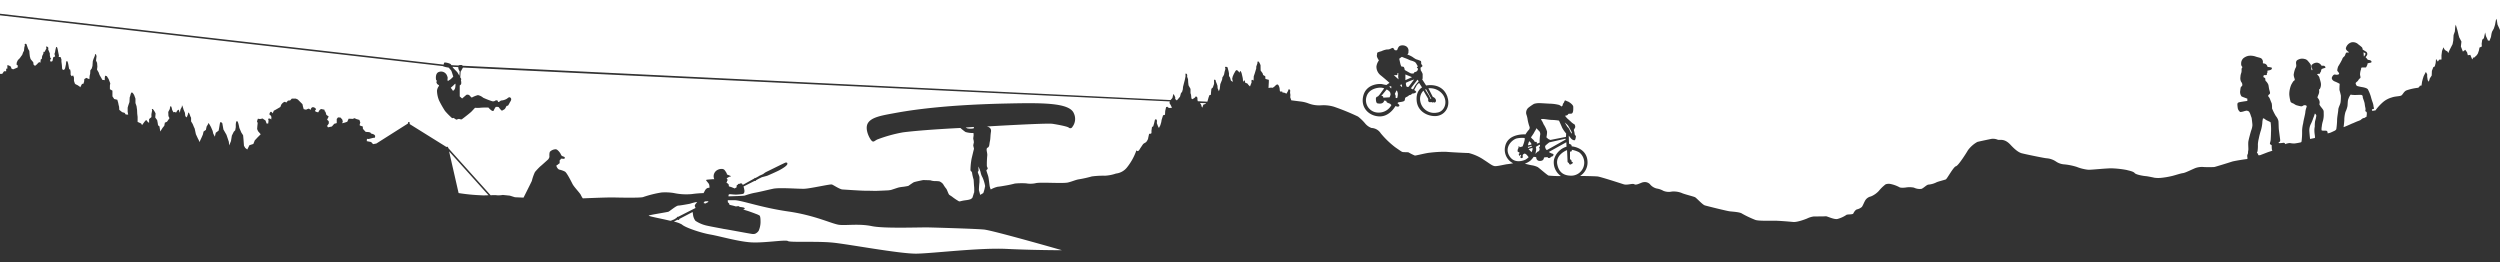 <svg id="Layer_1" data-name="Layer 1" xmlns="http://www.w3.org/2000/svg" xmlns:xlink="http://www.w3.org/1999/xlink" viewBox="0 0 811.16 85.02"><defs><clipPath id="clip-path"><polygon points="-0.91 112.03 812.3 112.03 812.3 -1.15 -0.91 -11.15 -0.91 112.03" style="fill:none"/></clipPath></defs><title>bsa-activity</title><g style="clip-path:url(#clip-path)"><path d="M158.52,63.36c-.77,0-1.61.08-2.43,0a60.6,60.6,0,0,1-7.29-.72L145.71,49.1Zm67.75,2.11a12.17,12.17,0,0,0-.77,1c-.21.32.2,1,.2,1l-5.64,2.87s0,0,0,0l-.2,0h0c-.24,0-.26.29-.26.29l-1,.65a.11.11,0,0,0-.08,0,.16.16,0,0,0-.09,0,3.1,3.1,0,0,1-.78.33l-.26,0c-3.1-.73-6.9-1.43-6.9-1.64s5.95-1.11,6.38-1.27,2.55-2,3.23-2,3.75-.59,3.75-.59a18.66,18.66,0,0,1,1.87-.51,5.41,5.41,0,0,1,.64-.07m3.46,0-.93.5-.63-.15.41-.54,1.13-.06c0,.14,0,.25,0,.25M316,41.19s0,.41-.12.47a5.47,5.47,0,0,1-2,0,3.85,3.85,0,0,1-.55-.28Zm0,21.34c0,.19-.49,1.63-.49,1.63a2.26,2.26,0,0,1-.59.47,6.35,6.35,0,0,1-1.47.32c-.41.07-.79.1-1.34.23s-.76.22-1,.12a18.83,18.83,0,0,1-2-1.33c-.25-.23-.83-.55-1.11-.77s-.7-1.66-1-2a10,10,0,0,1-1-1.47,3.07,3.07,0,0,0-1.22-.89,10.28,10.28,0,0,0-1.62-.09,5.06,5.06,0,0,1-1.31-.26l-2.3-.07s-2.72.55-3.06.72-1.79,1.19-1.79,1.19-1.1.21-1.44.25-1.19.13-1.7.26-2.46.82-2.59.82-.55.08-.55.08c-.25.05-4.39.2-4.39.2s-1.91-.06-3.36-.06-6.36-.35-7.29-.4-2.94-1.44-3.46-1.62-7,1.33-9,1.39-8-.46-10.12,0-4.63,1.1-6.07,1.33a24.85,24.85,0,0,0-3.07.87c-.52.12-3.49.21-5.3.26,0-.31.1-.6.1-.6a1.4,1.4,0,0,1,.36-.1h0c.22,0,1.32.13,2,.13a17.57,17.57,0,0,0,2.06-.19,1.52,1.52,0,0,0,.49-.22,1.85,1.85,0,0,0,.18-.85,8.27,8.27,0,0,0-.31-1.37l3.61-1.82a1.11,1.11,0,0,0,.28,0,.14.14,0,0,0,.15-.19l1.13-.63a1,1,0,0,0,.21-.07,3.76,3.76,0,0,1,.53-.28c.22-.08,1.57-.41,1.83-.51s3.07-1.34,3.89-1.78,2.5-1.41,2.59-2c.06-.39-.1-.48-.3-.48a1.35,1.35,0,0,0-.28,0c-.27.07-6.15,3-6.41,3.11a8,8,0,0,0-.85.61c-.21.11-1.05.48-1.16.53a1.65,1.65,0,0,0-.31.2l-1.09.59a.17.17,0,0,0-.13-.08h0c-.1,0-.17.19-.17.19L241,60a2.49,2.49,0,0,0-.18-.33.41.41,0,0,0-.25-.16l-.07,0a.16.16,0,0,1-.1,0l-.06,0h-.11a.44.44,0,0,0-.27.14.21.21,0,0,1-.13,0h-.21c-.11,0-.25.28-.28.33s-.23,0-.29.17a3.4,3.4,0,0,0-.05.63l-.64.36-.85-.35c-.23-.1-1-.32-1-.32a3.56,3.56,0,0,1-.06-.53c0-.15-.16-.22-.3-.36s-.37-.3-.42-.38a.15.15,0,0,1,0-.16l.09,0c.1,0,.07-.42.07-.42s.32,0,.2-.24-.34-.61-.34-.61h.1c.09,0,.42-.23.61-.31a1.71,1.71,0,0,1,.53-.19c.15,0,.24-.09.11-.16l-1.24-.52a1.75,1.75,0,0,0-.08-.38,7.57,7.57,0,0,0-.74-1.1,1.25,1.25,0,0,0-.9-.3H234a2.66,2.66,0,0,0-1.16.31A2.3,2.3,0,0,0,231.7,58l.05.15h-.08a4.85,4.85,0,0,0-.59,0c-.35.05-1.22.09-1.7.16s-.16.37-.06.48l.61.76a1.49,1.49,0,0,1,.23.64,2.77,2.77,0,0,0,.09.64,1.53,1.53,0,0,1-.43.13,1,1,0,0,0-.57.23,2,2,0,0,0-.58.74c-.06.12-.23.42-.39.73a33.09,33.09,0,0,0-3.8.31,19.37,19.37,0,0,1-5.9-.35,17.56,17.56,0,0,0-3.93-.17,35.24,35.24,0,0,0-6,1.5c-.87.29-7.35.18-9.43.12s-10.12.29-10.12.29a6.32,6.32,0,0,1-.64-1.1c-.29-.64-2.22-2.6-2.71-3.58s-1.86-3.67-2.44-4a7,7,0,0,0-1.81-.64c-.45-.09-.89-.83-.94-1.12a.35.35,0,0,1,.35-.44c.19,0,.19-.3.34-.3a.41.41,0,0,0,.34-.39V52l.3-.19s-.2-.44.68-.3.88-.49.34-.68-.73-.25-.93-.74-1-1.56-1.61-1.66a2.74,2.74,0,0,0-1.91.78c-.29.35-.19,1.72-.19,1.72a2.38,2.38,0,0,1-.44.83c-.25.19-2.26,2.05-2.5,2.2a21.86,21.86,0,0,0-1.76,1.86,15.62,15.62,0,0,0-1,2.84c0,.07-.21.45-.47,1l-.23.46c-.8,1.62-2,4-2,4L167.09,64l-1.67-.52-2.26-.23a8.22,8.22,0,0,1-1.79.12,8.92,8.92,0,0,0-2.16,0L145.41,48v-.19l-.18-.2-.41.06-11.88-7.4-.06-.65-.41-.06-.12.52-10.24,6.49-1.06.2-.64-.69L119,45.8l.06-.75.58.05,1.56-.4s.49.23.52-.46-1.21-.87-1.21-.87-.47-.35-.29-.35-.64-.17-.64-.17l-.93-.06-.75-.81-.17-.29v-.63l-1-.35,0-.41.18-.52-.29-.87-1-.29-.58-.28-.58.23-1.33-.06-.46,1-.87.29L111,40l.23-.53-.17-.69-.58-.64-.81-.05-.41.52,0,1.33-.82.23-.75.87-1.27.28-.29-.46.29-.4.29-.46-.06-.7-.52-.46.23-.46.29-.58-.75-.52-.29-1-.23-.17-.12-.52-1.1-.23-.46.34-.46.76-.81-.23-.23-.29.35-.52a1.24,1.24,0,0,0-1-.64c-.65,0-.75.87-.75.87l-.58-.41-.4.12-.52.23-.76-.17-.23-.81-.17-.81-.93-.93-.57-.58L96,32,94.67,32l-.52.58-.7.06-.63.69a.46.46,0,0,0-.64-.23,2.58,2.58,0,0,0-.93.87l-.29.75-1.5.87-.64.34-.34.87a1.28,1.28,0,0,0-.47-.52c-.26-.12-.62.48-.57.81a.43.43,0,0,0,.4.35l.23.52L88,38.8a.8.8,0,0,0-.69-.35c-.5,0-.17.64-.17.64l-.12,1h-.52l-.35-1-.63-.41-.29-.23-.87.17-.69-.11-.29.87.23.52-.12,1.16-.06.8.29.7.87,1-1,1-.93,1-.46,1.15-1.27.41-.7,1.39L79.57,48l-.41-.7L79,45.16l-.12-1.27L78.3,43l-.64-1.5s-.36-2.16-.75-2.2-.41,1.22-.41,1.22l0,.75-.18,1-.46.46L75.23,44l-.29,1.79-.58,1.39L74.25,46l-.76-2.25-1-1.74-.35-2s-.29-.38-.52-.4-.34.81-.34.81l-.18,1.1-.17.87-.93.69-.29,1.27-.52-1L69,42.5l-.52-1.22a13.36,13.36,0,0,0-.81-1.38c-.07,0-.11.29-.11.29l-.52.87-.24,1.09-.75.52-.23,1-.4.92-.7,1.51-.23-.64-.23-.4-.7-1.51-.4-1.85-.23-.46-.41-1L62,39.38V38.22l-.23-.46s-.39-1.24-.58-1.22-.17.41-.17.41L60.6,38.1l-.47-.4L60,36.6l-.46-1.1s-.34-1.28-.46-1.27-.06.4-.06.4l-.46.87s-.15.66-.2,1.11c-.07-.18-.15-.36-.15-.36L58,35.56l-.46.29-.46.75-.24-.29-.57.12-.41-.76s-.2-1.24-.46-1.21-.29.87-.29.87l-.52,1,.06,1.33.34.69-.81,1.16-.69.29-.18,1-.57.7L52,42.67,51.74,41l-.46-.35-.11-.75L51,39l-.63-.87.11-1.33s-.64-1.36-1-1.44-.12.46-.12.46l-.23,1.21V38l-.75.63v1.22L48,39.61l-.58-.7-.52.58-.81,1.1-.29-.52-1.15-.52V37.93l-.12-1-.06-1.27-.17-1.22-.35-1V32l-.4-1.1S43.1,30,42.78,30s-.52,1.11-.52,1.11l-.18.51L42,33.13l-.35,1-.23.81v1.33l.17.93-.81-.06-.34-.52-.81-.23-.93-.75-.06-1-.17-.64-.12-.64-.29-1-1-.23-.58-.87,0-1.85-.82-.46V27.75l.12-.7-.52-1.38-.58-.93a3.53,3.53,0,0,0-.46-.17c-.27-.09-.23,1.44-.23,1.44l-.81-.11-.23-.46-.64-1.1L32,23.47l-.52-.87.11-1L31.5,20.4l-.35-.75.17-1.39s-.11-.7-.34-.69-.18.46-.18.46l-.46,1.1-.23.69L30,21.39l-.23.81-.46.63-.06,1.1-.17.69L29,25.67l-.35-.12L28,25.26l-.64.41-.06.75-.23.75-.46.06-.58,1.1-.17-.23-.7-.47-.63-.29-.24-.23L24,26.24V25.15l-.28-.7-.47.29-.34-.52v-.87l-.12-.75-.35-.17-.11-.58-.12-.75s-.23-1.28-.46-1.28-.29.35-.29.35l-.06.7-.29,1.33-.35.52-.57-.23-.06-.58-.06-.81L20,20.52,19.93,20v-.75l-.29-.76-.58,0,.06-.52-.23-1.05s-.23-1.57-.47-1.67-.29.34-.29.34l-.17.7-.11.69-.18.52.23.81-.64.29-.05.29-.18.93-.57.23-.24-.58.41-.46-.29-.23-.17-.81v-.64L15.62,16s.29-.67-.35-.86-.17.46-.17.46l-.67,1.31s-.08-.19-.23-.11-.12.58-.12.58l-.4.81-.12.92-.34.18-.12,1.1-.17-.24-.47.18-.46.52-.63.52L10.9,21l-.11-.81-.64-.75-.23-.29-.23-.81-.12-1-.06-.81-.4-.7-.4-1.15s-.07-.54-.47-.47-.17.52-.17.52l-.18.64-.11,1.1L7.49,17l-.29.81-.35.46-.4.58-.64.64-.34.69-.12.75.4.29v.64l-.63.29-.87.35-.52-.24L3.61,22l0-.28a2.43,2.43,0,0,0-.93-.53c-.48-.11-.29.29-.29.29v.81H2v.84H1.3l-.58.84H-.09l-.4-.69V23l-.42-.75V86.69H816.92V11.62l-1.06-.48-.36-.71-.12-.71-.23-1.12L815,7.42l-.47.23-.47.71-.54-1.3-.48.47-.23.54-.59,1.53-.35,1.66-.42-.83-.53-1.24L810.36,8l-.3-1.9-.23.42-.3,1.59-.36,1.13-.59,1.06-.18.65L808.23,12l-.48,1.24-.53-.12-.12-.35-.47-1-.29-1.24-.18.83-.24,1.06-.53.47-.18,1.31.06.88-.77.36-.18.95-.35,1-.36.53-.83.77h-.41l-.06.59-.29-.29-.48-1.19-.82.12-.24-.94-.59-.83-.77.59-.65-1.66.18-1.59-.71-1.36-.24-.83-.3-1.3-.59-2-.18.71-.11,1.48-.42,1.19L796,13.15l-.23,1.19-1,1.95-.41.94-.24-.53-.65-.35-.36-.36-.29-.65-.47,1.18-.18,1.42v1.37l-.77.05L791,20l-.6-.88-.11,1.3L790,21.55l-.47.24L789.06,23,789,24.51l-.59.89-.35,1.12L787.7,26l-.17-1.12V24.1l-.42-.77-.71,1.36-.3.94-.23.89-.18,1.24-.53.06s-.25.68-.77.68a17.4,17.4,0,0,0-3.53.81c-.92.35-1.21,1.39-1.73,1.68s-2,.23-3.07.63a7.52,7.52,0,0,0-3.18,1.8,15.92,15.92,0,0,0-2.14,2.41,3.8,3.8,0,0,0-.84.14c-.22.08-.53-.51,0-.58s.37-.22.24-.78a5.63,5.63,0,0,0-.29-1.34,20,20,0,0,1-.6-1.94,12.69,12.69,0,0,0-.94-2.31c-.22-.37-.93-.56-1.58-.71a14.14,14.14,0,0,1-2-.43,1.66,1.66,0,0,1-.39-.76c-.09-.27.28-.49.59-.77s.37-.68.75-.9.15-.6.07-1.22a5,5,0,0,1,.34-1.78s-.06-.51.28-.55.86,0,1.15,0,.3-.32.49-.64a1.12,1.12,0,0,0,.15-.65,2.48,2.48,0,0,1,.71-.21c.4-.05.8-.16.51-.59s-1.07-.26-1.22-.53a4.79,4.79,0,0,0-.62-.73,3.19,3.19,0,0,0,.49-.69.88.88,0,0,0-.44-1.16c-.45-.29-1-.62-1-.62a1.35,1.35,0,0,0-.21-.72,13.25,13.25,0,0,0-1.16-.94,2.5,2.5,0,0,0-2.22-.69,2.63,2.63,0,0,0-1.8,1.73c-.3.79,1,1.48,1,1.48a1,1,0,0,1-.68.09c-.47,0-.49.7-.73,1.08s-.63.43-.83,1.14a23.21,23.21,0,0,1-1.31,2.31c-.17.49-.4,1.32-.21,1.53a2.08,2.08,0,0,1,.49.68c.23.44-.73.56-1.15.44s-.79.11-1.11.78.34,1.28,1,1.49a10.83,10.83,0,0,1,1.48.73,17.8,17.8,0,0,0-.08,2,18.49,18.49,0,0,1,.47,1.85c0,.45,0,1.15-.09,2s-.74,1.77-.76,2.53-.42,2.53-.39,3.62a25.62,25.62,0,0,1-.24,2.63c0,.17-.34.5-.56.59s-1.3.63-1.47.65a2.76,2.76,0,0,1-.78.17c-.19,0,.21-.32-.29-.76-.28-.24-1.6.08-1.7-.28a4.45,4.45,0,0,1,.08-1.2,8.39,8.39,0,0,1,.35-1.71,7.44,7.44,0,0,0,.27-2.4c0-.93,0-1-.31-1.46s-1.16-1.35-1.08-1.71a1.62,1.62,0,0,0,0-1,2.38,2.38,0,0,0-.59-1c-.14-.21.24-.83.4-1.37a2.24,2.24,0,0,0,.08-1.11c0-.29.08-.3.24-.38a3,3,0,0,0,.32-2c-.16-.79-.41-1.39-.46-1.73s-.77-1.05-.77-1.05a1.49,1.49,0,0,1,.67-.15c.41,0,.21-.14.45-.52a.82.82,0,0,0,.21-.6.86.86,0,0,1,.24-.44,5.21,5.21,0,0,1,.82-.28c.51-.12.42-.34.09-.64s-1,.07-1.2-.37-.84-.69-1.25-.76a2.32,2.32,0,0,0-1.75.75c-.34.51,0,.81.16,1.25s-.11.48-.11.48a.91.91,0,0,1-.18-.5,3.81,3.81,0,0,0-.16-.79c0-.28.08-.29-.08-.62a8.63,8.63,0,0,0-.9-1.15,1.68,1.68,0,0,0-1.06-.61,2.69,2.69,0,0,0-1.88.13c-1,.36-.91,1-.84,1.61a1.53,1.53,0,0,1-.24,1.24,8,8,0,0,0-.51,1.79c-.2.72.34,1.69.3,1.93s-.08.24-.29.38-.35.39-.82,1.2a8,8,0,0,0-.67,3.26,11.68,11.68,0,0,0,.39,2.21c0,.4.91.68.91.68s.69.43.87.52a11.49,11.49,0,0,0,1.49.38c.66.15.82-.33,1.23-.33s.46,0,.66.15.05.39,0,.63a5.86,5.86,0,0,0-.34,1.43c0,.57-.65,2.91-.68,3.55a11.59,11.59,0,0,0-.37,2.52,23.54,23.54,0,0,1-.18,3.49l-.14.25a19.26,19.26,0,0,1-2.19.4,7.57,7.57,0,0,1-1.47-.15,4.71,4.71,0,0,0-1.5.36s-.08-.56-.75-.42a4.78,4.78,0,0,1-1.38.07s0-.34.24-.38.31-.33.23-.9l-.39-3c-.08-.63-.09-2.41-.15-2.87a3.9,3.9,0,0,0-.84-1.62,18.12,18.12,0,0,1-1.24-2.49,7.07,7.07,0,0,0-.11-1.66c-.16-.32-.42-1-.6-1.48a3.05,3.05,0,0,0-.57-.84.88.88,0,0,1,.39-.57c.37-.28.26-.61.06-1.28s-.25-1.47-.35-1.8a3.36,3.36,0,0,0-.72-1.12c-.27-.25-.28-.37-.27-.77s-.47-.46-.6-.61.14-.66.14-.66h.58c.57,0,.31-.27.39-.52s.2-.25.17-.48a1.21,1.21,0,0,1,.05-.47s1.24-.1,1.37-.58c0-.1.09-.3-.06-.38a4.21,4.21,0,0,0-1.29-.2l-.08-.21a1.38,1.38,0,0,0-.63-.79,2.12,2.12,0,0,0-.82-.18,4.13,4.13,0,0,1,0-.63,1.55,1.55,0,0,0-.47-.92c-.2-.26-1.38-.45-1.93-.67a5,5,0,0,0-2.33-.22,3.88,3.88,0,0,0-1.63.79,2.27,2.27,0,0,0-.7,1.77,1.26,1.26,0,0,0,.44,1.09,1.24,1.24,0,0,0-.32.68,3.37,3.37,0,0,1-.08,1.17,4,4,0,0,0-.28,1.36,2.48,2.48,0,0,0,.27,1.63,1.27,1.27,0,0,1,.33.77.62.62,0,0,1-.26.67c-.26.2-.29.38-.4,1.32a2.38,2.38,0,0,0,.42,1.91c.25.14,1.88.73,1.88.73l0,.74s-2.39.32-2.83.49-.46.46-.31,1.6a2,2,0,0,0,.83,1.5,4,4,0,0,0,1.07-.19,5.16,5.16,0,0,1,1.12-.26l.62.26.21.32a5.56,5.56,0,0,1,.43,1.1l.26.71s.25,1.87.25,2.33a5.94,5.94,0,0,1-.4,1.73c-.25.78-.71,2.52-.89,3.4s.06,2.65-.06,3.07,0,1-.23,1.3,0,1.27,0,1.27-.14.18-.11.22c-.31,0-4.17.58-5,.86s-5.38,1.68-5.68,1.73a32.81,32.81,0,0,1-3.47,0,6.37,6.37,0,0,0-2.37.24c-.8.23-3.41,1.61-4.28,1.73s-2,.52-3.3.87a26,26,0,0,1-4,.69,9.61,9.61,0,0,1-2-.05c-.24-.06-2.14-.47-2.89-.53s-3.13-.46-3.54-1-2-.81-2.65-1a31.57,31.57,0,0,0-4.69-.52c-1.56-.06-6.88.52-7.69.46a14.19,14.19,0,0,1-3.76-.93,19.86,19.86,0,0,0-3.94-.81,5.35,5.35,0,0,1-2.77-.92A6.21,6.21,0,0,0,664,51.35c-1.1-.11-7.75-1.5-8.21-1.68s-1.45-.52-3.47-2.71-3.53-1.39-4.11-1.62a4,4,0,0,0-2-.29c-.58.11-3.65.75-4.63,1a9.53,9.53,0,0,0-3.07,2.72c-.17.34-3.06,5-3.87,5.17s-2.89,4.1-3.29,4.27-2.55.7-3,.93a7.16,7.16,0,0,1-2.54.75c-.58-.06-1.68,1.16-2.37,1.39a4.27,4.27,0,0,1-2.43-.4,7.4,7.4,0,0,0-2.55-.06c-.23.06-1.85.23-2.25-.12a10.64,10.64,0,0,0-2.78-1,3,3,0,0,0-1.62.11,12.94,12.94,0,0,0-2.2,2.14,7.28,7.28,0,0,1-2.6,1.8,2.82,2.82,0,0,0-1.62,1c-.46.58-1,2.14-1.33,2.43a3.63,3.63,0,0,1-1.51.75c-.52.12-1,.87-1.21,1.33s-2,.17-2.33.52a9.51,9.51,0,0,1-2.65,1.22c-1.1.41-3.53-.89-3.94-.83s-3.12.06-3.87.06a7,7,0,0,0-2.26.69c-.58.23-3.12,1.22-4.45,1.1s-4.63-.41-6.19-.41-5.33.12-6.19-.29a34.45,34.45,0,0,1-4.22-2c-.64-.52-3.07-.64-4-.75s-7.34-1.7-8.09-1.93S550.48,64.26,550,64s-3.58-1-4.33-1.38a7.17,7.17,0,0,0-3.19-.47,4.7,4.7,0,0,1-2.77-.23,6.32,6.32,0,0,0-2.14-.75,4,4,0,0,1-2.26-1.45,2.37,2.37,0,0,0-2.2-.58c-.57.06-2.15,1.06-2.79.66s-2.32.37-3.48,0-7.52-2.43-8.44-2.54-5.73-.17-5.73-.17a5.16,5.16,0,0,0,2.43-4.46c-.09-4.8-5.15-5.15-5.15-5.15s0-.46-.23-.57a4,4,0,0,0-.63-.29L509,44s.63.81.81,1a1.63,1.63,0,0,0,1,.52c.41,0,.46-1,.52-1.22s-.46-.57-.4-.81a6.24,6.24,0,0,0-.29-1.33s.23-.4.41-.75-.12-1-.12-1a6.64,6.64,0,0,1-1-.7c-.29-.29-1-.92-1.33-1.21s-.81-.93-.81-.93l.47-.11a.84.84,0,0,0,.52-.35c.17-.29.23-.17,1-.23s.69-1.39.69-2.2-1.67-1.79-1.85-1.79-.58-.35-.81-.29-.23.58-.52.87a.87.87,0,0,0-.23.69l-.4.41a3,3,0,0,0-.81-.53,13.45,13.45,0,0,0-2.9-.4c-.4,0-2.77-.17-3.23-.17a5.75,5.75,0,0,0-2,.23A16,16,0,0,0,495.85,35a2.18,2.18,0,0,0-.64,2,9.25,9.25,0,0,1,.46,1.84,13.5,13.5,0,0,0,.64,2.38,1.05,1.05,0,0,1-.35,1,10.4,10.4,0,0,0-1,1.39s-5.67-.46-6.59,3.87a4.89,4.89,0,0,0,2.6,5.5s-1.27.23-1.91.29-2.95.64-3.88.64-1.85-.87-3.64-2a15.35,15.35,0,0,0-5-2.26c-.93,0-6.25-.28-7.41-.4a39.21,39.21,0,0,0-5.15.29c-1.38.11-4.68,1-4.91.93a15.7,15.7,0,0,1-2-1c-.23-.17-1.79,0-2.2-.23s-1.39-.92-2.14-1.44A28.32,28.32,0,0,1,448,43.25a3.74,3.74,0,0,0-3-1.73,4.74,4.74,0,0,1-2-1.39,15,15,0,0,0-2.37-2.31,74.64,74.64,0,0,0-7.81-3.19,11.76,11.76,0,0,0-4.17-.46,9.74,9.74,0,0,1-4-.58,10.4,10.4,0,0,0-2.43-.63l-3.24-.41-.35-1,.06-.75-.11-.7.05-.81a1.93,1.93,0,0,0-.34-.34c-.19-.14-.35.52-.35.52l-.52.92-.81-.35h-.46l-.12-.34h-.69l-.12-.46v-.29l-.06-.41s-.2-.93-.58-1.1-.92.52-.92.52l-.69.52-.59-.05-.8.11.05-.92.06-1V25.9l-1.1-.29-.06-.87-.69-.4-.17-.58-.64-.87L409,21.15s-.42-1.17-.76-1.21-.23.52-.23.52l-.4,1.16v.57l-.47,1.57-.34,1-.06,1.39s-.41-.33-.58-.23-.06.81-.06.81l-.52,1.33-.52-.52-.29-.41-.81-.35a.88.88,0,0,0-.11-.63c-.19-.28-.52.46-.52.46l-.06-.93-.06-.4-.17-.75-.18-.76a2.19,2.19,0,0,0-.34-.69c-.18-.17-.35.52-.35.52a3.49,3.49,0,0,0-.75-.81c-.3-.15-.58.29-.58.29l-.52.93-.35.81-.17.75.23,1-.64-.4-.29-1-.34-.52v-.87L398.6,23l-.23-.81s.12-.4-.52-.51-.23.63-.23.63l-.29,1-.17.87-.29.58-.23.29-.12.81-.58,1.44-.17,1.51-.29.81-.41-1-.05-.8-.29-.82-.23-.52s0-.57-.35-.63-.23.58-.23.58v.81l-.41,1.15-.46.41L392.93,30l-.05.76-.47.11-.29.81-.34,1.22-.07.09-3.09-.15a3.29,3.29,0,0,0-.08-.46c-.06-.18.12-.77-.29-1s-.47.23-.47.23l-.86.58-.35-.24-.12-1.21-.17-.52V28.85l-.64-1.16-.11-.92-.06-1.1-.29-.76s.15-.95-.29-1-.23.23-.23.23v.64l-.23,1.16-.29,1.1-.29,1.15-.06.76-.23.81-.4.52-.29,1.1-1,1.18h-.07l-.48-.42v-.58s-.31-.7-.46-.93-.23.23-.23.23l-.23.93-.59.68L150.13,21.33a.68.68,0,0,0-.39-.24c-.25,0-.89,0-1,.17h0l-2.28-.12a1.34,1.34,0,0,0-.32-.4,5,5,0,0,0-1.83-.47c-.27,0-.26.45-.39.69L-.91,4.35v.52L143.71,21.45s0,0,.08.06a6.56,6.56,0,0,0,1.57.39c.47.08.43.34.64.55a1.63,1.63,0,0,1,.51.68c.13.34.56,1.74.56,1.74a9.61,9.61,0,0,1-.94.9l-.85.55-.09-.6.05-.29s.12-.17-.22-.94a2.05,2.05,0,0,0-2.59-1.15c-1.36.43-.94,2.56-.94,2.56l.26.33-.17.43.25.59.56.39s.12.21,0,.3a2.87,2.87,0,0,0-.6,1.53,8.9,8.9,0,0,0,.68,3.15A33,33,0,0,0,144.39,36a22.7,22.7,0,0,0,2.21,2.25c.17.17.55,0,.55,0s.43.26.72.47.43,0,.81-.09.3,0,.77.09.51-.13.72-.26,2.43-1.87,2.76-2.21,1.2-1.28,1.2-1.28a8.52,8.52,0,0,0,1.66,0c.63-.09,2.67-.09,2.67-.09a5.94,5.94,0,0,0,1.07,1c.25.09.55.3.68-.08a6.31,6.31,0,0,1,.64-1.11s.93-.08,1,.13a6.12,6.12,0,0,0,.85,1c.21.21.59-.17.93-.34s.56-.9.73-1.07.34,0,.55-.25a9.06,9.06,0,0,0,.55-1c.17-.26.68-.94.22-1.41s-.86.05-1.24.3a4,4,0,0,1-1.7.55c-.3,0-.81.47-.81.47l-.38,0,0-.26c-.05-.25-.6-.38-.9-.12a1.2,1.2,0,0,1-1.06.12,25.87,25.87,0,0,1-2.81-1.1,3.89,3.89,0,0,0-1.7-.85,7.93,7.93,0,0,0-2,.81,2.82,2.82,0,0,1-.63-.6,1,1,0,0,0-1.11-.3c-.17.13-1.4,1.19-1.4,1.19l-.77-.68s0-1.19,0-1.57v-2a.88.88,0,0,0,.47-.51,2.83,2.83,0,0,0-.09-1.15l.09-.26c.08-.25-.3-.68-.3-.68l.12-1.83.75-1.36L379.57,32.91l-.12.51.41.69.4.87-.81.06-.4-.12-.29-.29-.4.12L378.07,36,378,37.24l-.63.17-.47,1.5-.11.7-.29,1-.47.92-.29-.52-.4-1.09s.19-1-.17-1.16-.47.23-.47.23l-.23,1-.29,1-.4.23-.18,1.27s.12.81-.17.87a3.26,3.26,0,0,1-.58.06s-.34,1.44-.34,1.62a4.12,4.12,0,0,1-.58,1c-.17.23-.87.46-1.1.81s-.87,1.27-1.1,1.68-.58.63-.87.4-.17-.06-.29.29a18.84,18.84,0,0,1-2.89,5.09,5.3,5.3,0,0,1-3.59,2,13.08,13.08,0,0,1-3.53.7,29.24,29.24,0,0,0-4.28.23,38.42,38.42,0,0,1-4.1.92c-1.22.18-2,.64-3.65,1.05s-8.91-.18-10.47.22a8.11,8.11,0,0,1-3.13.06,23.56,23.56,0,0,0-3.64.06c-.58.17-1.91.46-2.61.58s-2.19.4-2.95.46a8.24,8.24,0,0,0-2.26.89,4.42,4.42,0,0,1-.34-1c-.11-.58-.29-2.49-.46-3.18-.11-.45-.41-1.21-.63-2,0-.07.19-.3.31-.37.32-.21-.15-.86-.15-1.07a31.08,31.08,0,0,1,.12-3.28c.12-.81-.29-1.68-.17-2.25s.34-.24.63-.7.18-.69.41-1.79.11-1.62.35-3.12-1.39-1.68-1.39-1.68,19.44-1.16,21.35-.87,4.84.87,5.25,1.22a.75.75,0,0,0,1.21-.23,4.2,4.2,0,0,0,.46-4.4c-1.42-3.54-10.68-3.41-22-3.17-22.26.49-33.05,2.54-36.81,3.23s-6.88,1.27-8,3.12.46,4.92,1.16,5.67,1,0,2-.4A46.13,46.13,0,0,1,293,42.94c6.78-.86,18.62-1.42,18.62-1.42a17,17,0,0,0,1.65,1.31,8.29,8.29,0,0,0,2.55.33c.1.07.07.71.07.93a5.67,5.67,0,0,0-.1,1,4.24,4.24,0,0,1,.19,1.15,8,8,0,0,0-.19.93c0,.25.29,1.08.22,1.21s-.6,2.45-.76,3.09a21.69,21.69,0,0,0-.37,3.76c0,.12.2.34.29.4a.85.85,0,0,1,.25.6,15.68,15.68,0,0,0,.47,2c.06.29.12,2,.19,2.49a16.06,16.06,0,0,1,0,1.79m3.52-2a10.21,10.21,0,0,1-.56,2.13l-1,.59s-.35-1.29-.42-1.57a24.47,24.47,0,0,1,.18-2.56c0-.28,0-1.39,0-1.61s-.47-1.34-.51-1.53,0,0,0-.28c0-.07.21-.12.21-.2a9.66,9.66,0,0,0-.08-1.47,7.42,7.42,0,0,1,.74,1.85,5.64,5.64,0,0,0,.63,1.72,11.38,11.38,0,0,1,.87,2.93m25.05,20.68s-9.36,0-18.12-.43-23.82,1.45-29.18,1.54-22-3.06-27.22-3.58-13.87,0-14.55-.51-7.74.68-11.91.43-10.12-2-13.27-2.55-8.25-2.3-9.19-3.24a8.34,8.34,0,0,0-2.62-.94h0l1.19-.64a.9.9,0,0,0,.33.09.2.2,0,0,0,.15,0,.31.31,0,0,0,.06-.3l4.35-2.27s.05.33.12.75a4.12,4.12,0,0,0,.79,2.1,10.79,10.79,0,0,0,3.67,1.56c1.55.36,5.24,1,5.42,1.07,1.3.17,8.24,1.51,9.42,1.65a2.7,2.7,0,0,0,.82-.06,2.59,2.59,0,0,0,1.2-1,7.32,7.32,0,0,0,.6-2.74c0-1.38-.1-2-.34-2.2a7.46,7.46,0,0,0-1.27-.56c-.36-.16-2.31-.86-2.79-1L241.21,68v-.1a.68.68,0,0,0,.38-.11c.13-.11,0-.32-.24-.44a8.35,8.35,0,0,0-1.35-.21.65.65,0,0,0-.45-.25h0a7.64,7.64,0,0,0-.76.1l-.41-.12c-.23-.08-1.7-.42-1.7-.42a1.74,1.74,0,0,0-.13-.46,2,2,0,0,0-.34-.3c-.08-.08-.06-.44-.07-.54s0-.11,0-.2l2.06,0c2.38,0,8.67,2.39,17.52,3.66s14.29,4.08,16.59,4.34,6.47-.43,10.55.42,15.48.34,18.8.43,14.8.42,17.61.68,25.35,6.72,25.35,6.72M147.36,27.47c.13-.13.43-.43.43-.22s0,.77-.09,1.2a1.49,1.49,0,0,1-.68,1c-.21.08,0,0-.25-.3a7.56,7.56,0,0,1-.51-.68s1-.85,1.1-1m1.34-5.69a2.33,2.33,0,0,0,.07.63,3.87,3.87,0,0,0,.38.76l-.09,1.41s-.51-.85-.63-1.07-1.24-1.23-1.49-1.61a2.53,2.53,0,0,1-.13-.22ZM388.8,33.36h0Zm2.56.12-.34.28-.57.18-.35,1-.23-.4-.12-.52-.39-.61ZM494.77,53.11a6.77,6.77,0,0,0,1.72-.93,6.42,6.42,0,0,0,1.11-1.28s.83,0,.87.2a1.06,1.06,0,0,0,1.11,1.11c1.41.07,1.38-1.08,1.38-1.08A3.49,3.49,0,0,1,502.1,51c.23.1.13.26.32.26s.23.09.51-.07.23-.29.54-.38a.73.73,0,0,0,.58-.54c.06-.29-.13-.35-.51-.45a4.09,4.09,0,0,1-1-.51l5.68-3.16.06,1.44a6,6,0,0,0-4.08,4.27,5.4,5.4,0,0,0,2.27,5.27,38,38,0,0,1-4-.16c-.48-.16-3.16-2.56-3.58-2.78a7,7,0,0,0-1.91-.57c-.64-.1-2.23-.51-2.23-.51M502,48.64a.39.39,0,0,1-.42-.26c-.16-.31-.41-.86-.09-1.18s1.18-1,1.18-1L507.91,45l.13.25Zm-3.65-1a7.93,7.93,0,0,1,1.32-.72l0,.64a.33.33,0,0,0-.25.12c-.09.13.12.47.12.47v.43c0,.12-.25.55-.51.59s-.8.77-.8.77,0-.34.16-1a2.74,2.74,0,0,0-.08-1.28m-1.1,1a4,4,0,0,1-.26.73l-1-1,1.28-.42a2.49,2.49,0,0,1,0,.72m-1.92,1.49c.17.17.68.81.68.81a4.45,4.45,0,0,1-.93.76c-.47.26-3.66,1.6-5.32-1.14s.68-5.11,2.25-5.66a8,8,0,0,1,2.72-.17l0,.55a9.71,9.71,0,0,1-.55,1.83s-.09.43-.34.43a2.43,2.43,0,0,0-.72.21s-.18-.38-.3-.38,0,.46-.21.8-.09.3-.17.6-.05.3.21.47.47.29.47.29-.13.26-.26.3,0,.47.13.64.42-.34.42-.34.3.34.05.51-.13.38,0,.55.38,0,.59-.08-.08-.47.05-.81.25-.34.46-.47.6.13.77.3m.43-2.51,1.27-.38,0,.3-1.23.42Zm1-1.28a.74.74,0,0,1,.13.51l-1,.26-.08-.17s.17-.68.25-.85a.81.81,0,0,0,.09-.34,2.52,2.52,0,0,1,.59.59m3-2.59a15,15,0,0,0-.17,1.79v.72l-.89.3s0-.47-.09-.56a1.61,1.61,0,0,0-.59,0,2.38,2.38,0,0,0-.6-.81,3.21,3.21,0,0,1-.64-.68s.73-1,.94-1.4.43-.77.55-.94a2.67,2.67,0,0,0,.26-.63l1.06,1.1a1.65,1.65,0,0,1,.17,1.15m8.44-.51-.06,1.08-5.07,1s-.48-.22-.58-.25a7.84,7.84,0,0,1-.7-.61,8.36,8.36,0,0,0,.22-1.82,8.56,8.56,0,0,0-1.14-2.42,6.12,6.12,0,0,0-.55-1.12,1.36,1.36,0,0,1-.25-.57s.35,0,.8,0,1.88.29,2.77.29a17.51,17.51,0,0,1,2.24.22s.76,1.66,1.05,2.36a9.49,9.49,0,0,0,1.27,1.82m.52-2c-.29-.32-.84-1.39-1-1.59a10.13,10.13,0,0,1,1,.89,8.28,8.28,0,0,1,.67,1.15c.19.28.55,1,.61,1.08s.06.61,0,.51a3.79,3.79,0,0,1-.54-.86,5,5,0,0,0-.67-1.18M509.89,57c-1.6,0-3.93-.35-4.6-3.61s3.16-4.69,3.16-4.69.16,3.35.16,3.64a.48.48,0,0,0,.32.48c.16.06.13.28.32.48s.57,0,.67-.1a1.16,1.16,0,0,0,.42-.32c.12-.19-.36-.38-.36-.38a.65.65,0,0,1-.09-.35c0-.23-.48-.51-.48-.51l0-2.46a.64.64,0,0,0,.44-.06c.2-.13.16-.51.16-.51a8.06,8.06,0,0,1,2.36.8A4.23,4.23,0,0,1,509.89,57m227.37-8.09-1,.33c-.52.16-1.93.74-3,1.13a3,3,0,0,1-.61-.05c.13-.36,0-.51-.25-.6s.07-.35.12-.88a11.85,11.85,0,0,0,.08-2,9.88,9.88,0,0,1,.28-1.82,23.11,23.11,0,0,1,.73-2.81,12.54,12.54,0,0,0,.44-2.42c0-.53.15-1.06.18-1.29s.52,0,.84.29,1.47.67,1.68.93a19.21,19.21,0,0,1,.1,3.39c0,.58-.06,1.8-.1,2.32s-.37,1.21-.18,1.35.51.34.51.34,0,1.09.07,1.38a.93.93,0,0,0,.16.38m14.26-11.44a9.55,9.55,0,0,1-.4,1.84,11.28,11.28,0,0,0-.11,1.81,5.63,5.63,0,0,0-.12,1.34c0,.63.14,1.42.17,1.71a4.43,4.43,0,0,1,0,.63l-1.57.32c-.06-.4-.23-2.16-.25-2.74a4.68,4.68,0,0,1,.39-1.9,13.66,13.66,0,0,0,.88-2.13,11.21,11.21,0,0,0,.5-1.39c0-.23.43.23.48.51M766.84,17l.24.08c.24.08.55.22.42.52a5.27,5.27,0,0,1-.48.76,2.46,2.46,0,0,1-.09-.68,2.46,2.46,0,0,0-.09-.68m1.08,20.16c0,.37-.1.53,0,.65l-.12.07-.73.44a.6.6,0,0,0-.48.11,3.91,3.91,0,0,0-.65.5,6.35,6.35,0,0,1-.8.34c-.34.11-1,.41-1.78.75l-.06,0c-1,.46-2.22,1-2.86,1.23-.07-.05,0-.2,0-.2s.14-1.11.2-2a9.74,9.74,0,0,1,.39-2.76,8,8,0,0,0,.63-1.81c.1-.59.07-1.68.23-2.17a6.65,6.65,0,0,1,.73-1.53c.15-.14.51,0,.51,0l.93.05,1.78-.06c.58,0,.79.24.78.65s.54,1.43.65,2.34.2,1.07.26,1.52-.24.78.12.91.29.48.3.94m-298.3-5.66c-1.67-4.92-6.92-3.72-6.92-3.72l-1.28-2,.15-.29s0-1.24,0-1.46a6,6,0,0,0-.62-1.2l-.08-.84a2.4,2.4,0,0,0,.62-.48c.11-.18-.4-.73-.4-.73a3,3,0,0,0-.07-.94,12.82,12.82,0,0,0-1.6-.59,10.35,10.35,0,0,1-1.17-.76,9.4,9.4,0,0,0-1.64-.77l.22-.29c.22-.29.07-.51.15-.8a1.7,1.7,0,0,0-.59-1.46,2.33,2.33,0,0,0-2.15-.29c-.73.33-.8,1.31-1,1.42a1,1,0,0,1-.65,0c-.15,0-.4-.51-.55-.66s-.47,0-.84.18a2.13,2.13,0,0,1-1.24.26,6.5,6.5,0,0,0-1.82.58,6.21,6.21,0,0,0-1.2.4c-.22.19-.11.41-.22.95s.66,1.61.66,1.61a4.27,4.27,0,0,0-.81,2,3.56,3.56,0,0,0,1.28,2.77c.84.66,3.06,2.55,2.95,2.55a7.09,7.09,0,0,0-.95.66,11.91,11.91,0,0,1-1.38-.26c-.95-.21-5.18-.1-6.16,3.76s1.83,6.59,5.21,6.7,5.21-3.35,5.21-3.35l.37.11c.36.11.61.14.87-.15s-.58-.91-.58-.91a2.44,2.44,0,0,1,.29-.25c.11-.08.73-.08,1.42-.26s.66-.44.73-.8,0-.47.58-.73.73-.58.91-.58a.94.94,0,0,0,.62-.26c.22-.18.15-.25.51-.25a1.7,1.7,0,0,0,.95-.37c.36-.21-.58-.76-.58-.76s.65-1.17.8-1.5a3.4,3.4,0,0,1,.8-.8l.95,1.46s-2,1-1.75,4.19c.25,3.75,3.77,5.22,6.16,5.1,2.95-.13,4.91-3,3.82-6.19m-18.91-1.93a1.77,1.77,0,0,1,.4.62,5.29,5.29,0,0,1,.07.54,5.64,5.64,0,0,1-.32.88l-2,.11a.87.87,0,0,1-.11-.37c0-.18-.58-.18-.58-.18l1.74-2.11a3.13,3.13,0,0,1,.77.51m.69-.84-.62-.62s.48-.15.62-.07,0,.69,0,.69m.08,5.39a4.62,4.62,0,0,1-4.23,2.44,4,4,0,0,1-3.83-5.24c.8-2.63,3.9-2.88,4.59-2.85a3.74,3.74,0,0,1,1.13.22l-1.46,2-.58.65a.68.68,0,0,0-.65.73c0,.69.11,1.42.54,1.5s1.35.21,1.83-.3.14-.62.14-.62l.88.11a.58.58,0,0,0,.29.55,7,7,0,0,0,.91.37Zm1.13-3.64.51-1.09s.22,0,.32.47a1.71,1.71,0,0,1,.11.95,4.2,4.2,0,0,1-.18,1c-.11.15-.54-.07-.54-.07a3.14,3.14,0,0,0,0-.7,1.82,1.82,0,0,0-.25-.54m1.09-5.94a6.52,6.52,0,0,0,.14,1.24l-.65-.59c-.22-.18-.88-.8-.88-.8l1,0c.22,0,.14-.59.14-.59l.29-.14s0,.58,0,.91m2.48,2.3a18.15,18.15,0,0,1,2.66-1.06l-1.79,2.37s-.51.11-.65-.08a2.44,2.44,0,0,1-.22-1.23M456,24.16l2.15.88L456,26Zm-1.64,3.43c.07-.15.47-.18.47-.18l.11.8a.68.68,0,0,1-.29-.15c-.11-.11-.36-.34-.29-.47m5.72-6a.35.35,0,0,0-.33.22c-.07.21.18.21.29.43s-.07.55-.22.77a1.11,1.11,0,0,1-.72.36c-.22,0-.37.44-.37.44a2.37,2.37,0,0,1-.95,0c-.29-.11-2-1.1-2-1.1a2.12,2.12,0,0,0-.29-.94c-.22-.22-.7-.11-.8-.22a3.34,3.34,0,0,1-.3-.77c-.07-.22-.29-1.35-.36-1.57s.18-.29.4-.47.4-.33.55-.25,1,.4,1.38.54,1.06.51,1.46.62a4.53,4.53,0,0,1,1.31.51,2.1,2.1,0,0,1,.48.62,6.18,6.18,0,0,0,.47.77m.25,4.81a16.24,16.24,0,0,0-1.2,1.45,13.24,13.24,0,0,1-.69,1.21l-.66-.37,2.15-2.8Zm3.76,5.1.33.62-.26,0-.47-1-1.28-2,.29-.15Zm2.26,5.06a4.57,4.57,0,0,1-5.5-3.6,3.81,3.81,0,0,1,1-3.5l1.57,2.7a1.61,1.61,0,0,0,0,.65.57.57,0,0,0,.55.4c.21,0,.43-.11.62,0s.32.11.54,0,.11.29.55,0,.22-1-.11-1.31a1.47,1.47,0,0,0-.66-.4l-1.45-2.81a5.23,5.23,0,0,1,4.73,2.08c1.72,2.48.42,5.44-1.78,5.79" style="fill:#333333"/></g><polygon points="-0.91 112.03 812.3 112.03 812.3 0.85 -0.91 1.85 -0.91 112.03" style="fill:none"/></svg>